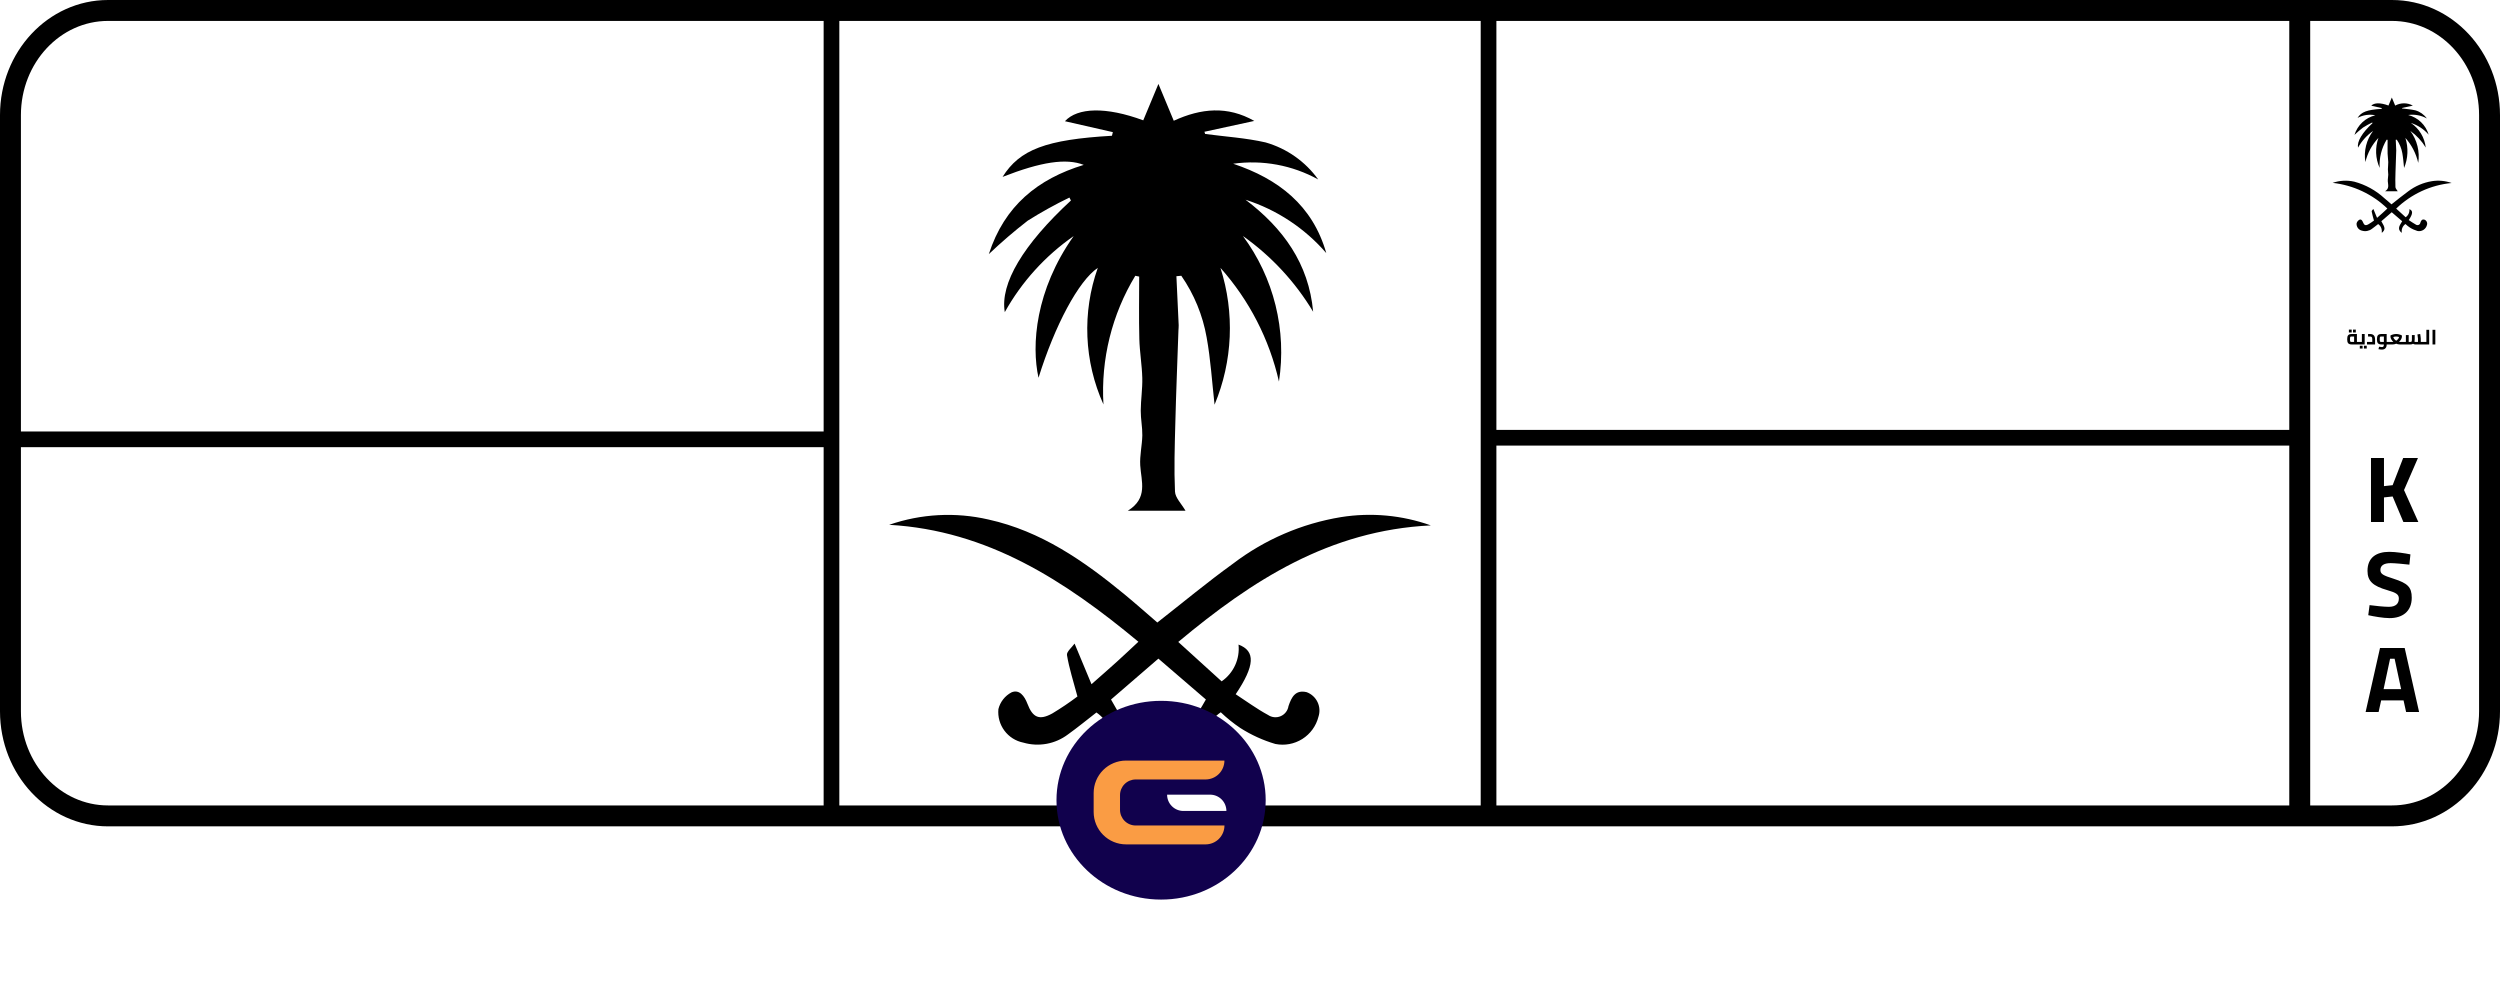 <svg width="239" height="95" viewBox="0 0 239 95" fill="none" xmlns="http://www.w3.org/2000/svg">
<g clip-path="url(#clip0_3080_21759)">
<path d="M228.669 1H10.331C5.178 1 1 5.477 1 11V68C1 73.523 5.178 78 10.331 78H228.669C233.822 78 238 73.523 238 68V11C238 5.477 233.822 1 228.669 1Z" stroke="black" stroke-width="2"/>
<path d="M219.855 0.418V77.662" stroke="black" stroke-width="2"/>
<path d="M106.365 71.787C106.484 71.091 106.401 70.376 106.128 69.725C105.854 69.074 105.4 68.515 104.819 68.113C103.919 68.807 103.034 69.542 102.095 70.213C101.494 70.666 100.796 70.972 100.056 71.108C99.316 71.243 98.555 71.205 97.832 70.995C97.108 70.851 96.463 70.444 96.023 69.852C95.582 69.259 95.377 68.525 95.447 67.79C95.531 67.45 95.686 67.132 95.902 66.856C96.118 66.58 96.39 66.353 96.7 66.19C97.442 65.874 97.938 66.532 98.22 67.275C98.728 68.615 99.363 68.888 100.603 68.204C101.431 67.706 102.232 67.166 103.003 66.584C102.609 65.107 102.211 63.884 102.003 62.628C101.949 62.303 102.486 61.878 102.73 61.528L104.347 65.41C105.347 64.524 106.061 63.91 106.759 63.274C107.429 62.669 108.085 62.045 108.831 61.352C101.793 55.507 94.418 50.706 85.002 50.173C88.055 49.114 91.344 48.938 94.493 49.665C99.513 50.774 103.603 53.613 107.485 56.806C108.576 57.706 109.63 58.643 110.641 59.513C113.083 57.604 115.418 55.659 117.877 53.886C120.902 51.582 124.446 50.054 128.198 49.436C131.082 48.976 134.036 49.249 136.788 50.228C127.072 50.7 119.688 55.49 112.642 61.37L116.788 65.137C117.348 64.75 117.793 64.219 118.077 63.601C118.361 62.982 118.473 62.299 118.402 61.622C120.034 62.234 119.98 63.622 118.132 66.369C119.157 67.034 120.147 67.769 121.222 68.348C121.398 68.469 121.601 68.543 121.813 68.564C122.025 68.584 122.239 68.551 122.435 68.466C122.631 68.382 122.802 68.249 122.932 68.08C123.062 67.912 123.148 67.713 123.18 67.502C123.468 66.655 123.835 65.913 124.921 66.172C125.376 66.342 125.748 66.682 125.957 67.121C126.167 67.559 126.197 68.062 126.043 68.523C125.821 69.402 125.27 70.162 124.503 70.646C123.736 71.13 122.813 71.301 121.924 71.123C120.744 70.775 119.619 70.262 118.582 69.601C117.915 69.153 117.287 68.648 116.706 68.093C116.117 68.492 115.654 69.052 115.372 69.706C115.091 70.36 115.002 71.081 115.117 71.783H114.871C112.895 69.999 114.437 68.453 115.283 66.871L110.742 62.964L106.213 66.874C107.925 69.766 107.973 70.431 106.613 71.784L106.365 71.787Z" fill="black"/>
<path d="M108.534 26.365C106.296 30.062 105.234 34.352 105.49 38.665C103.632 34.546 103.438 29.867 104.95 25.607C103.106 26.848 100.837 31.119 99.282 36.116C98.59 32.991 98.982 27.742 102.642 22.569C99.923 24.461 97.671 26.948 96.058 29.84C95.593 27.105 97.821 23.381 102.381 19.169L102.237 18.886C100.87 19.548 99.54 20.285 98.254 21.094C96.959 22.097 95.717 23.165 94.531 24.294C96.031 19.665 99.214 17.104 103.606 15.763C101.927 15.105 99.519 15.473 95.847 16.911C97.484 14.293 100.009 13.343 106.303 12.979L106.388 12.632L101.808 11.588C103.008 10.279 105.724 10.183 109.295 11.504L110.745 8.023L112.211 11.544C114.828 10.344 117.357 10.106 119.911 11.561L115.143 12.597L115.213 12.807C117.142 13.064 119.104 13.185 120.992 13.616C123.02 14.197 124.793 15.445 126.022 17.158C123.547 15.789 120.693 15.261 117.891 15.653C122.221 17.102 125.485 19.628 126.791 24.193C124.735 21.817 122.065 20.052 119.072 19.093C122.663 21.812 125.12 25.193 125.537 29.802C123.825 26.95 121.538 24.485 118.823 22.562C120.289 24.539 121.347 26.787 121.939 29.175C122.53 31.564 122.642 34.045 122.268 36.477C121.354 32.44 119.43 28.701 116.676 25.61C118.049 29.898 117.849 34.535 116.112 38.688C115.868 36.52 115.739 34.364 115.355 32.255C114.983 30.139 114.157 28.129 112.933 26.363L112.464 26.406C112.538 27.967 112.61 29.528 112.682 31.088C112.69 31.252 112.664 31.418 112.659 31.588C112.559 34.571 112.432 37.553 112.359 40.536C112.302 42.688 112.233 44.845 112.329 46.993C112.356 47.593 112.956 48.168 113.336 48.829H107.816C109.778 47.618 109.097 46.015 109.006 44.485C108.95 43.539 109.186 42.579 109.206 41.625C109.219 40.838 109.049 40.049 109.055 39.261C109.062 38.218 109.228 37.174 109.203 36.133C109.172 34.888 108.952 33.648 108.92 32.403C108.869 30.417 108.906 28.43 108.906 26.442L108.534 26.365Z" fill="black"/>
<path d="M227.69 22.229C227.716 22.076 227.698 21.919 227.638 21.776C227.578 21.633 227.478 21.51 227.35 21.422C227.15 21.573 226.958 21.736 226.75 21.882C226.618 21.982 226.465 22.049 226.302 22.079C226.14 22.109 225.973 22.101 225.814 22.054C225.656 22.023 225.515 21.934 225.418 21.805C225.321 21.675 225.276 21.515 225.29 21.354C225.309 21.28 225.343 21.21 225.39 21.149C225.437 21.089 225.497 21.039 225.565 21.003C225.728 20.933 225.837 21.079 225.899 21.241C226.01 21.535 226.15 21.595 226.422 21.441C226.605 21.332 226.782 21.213 226.952 21.085C226.866 20.76 226.778 20.492 226.732 20.216C226.72 20.145 226.838 20.051 226.892 19.975L227.247 20.828C227.467 20.634 227.625 20.498 227.777 20.359C227.929 20.22 228.068 20.089 228.231 19.937C226.807 18.562 224.966 17.699 222.998 17.482C223.668 17.25 224.391 17.211 225.082 17.371C226.145 17.658 227.123 18.196 227.935 18.939C228.175 19.139 228.406 19.339 228.628 19.534C229.165 19.115 229.677 18.687 230.217 18.298C230.882 17.792 231.662 17.456 232.487 17.321C233.121 17.22 233.77 17.28 234.374 17.495C232.381 17.687 230.513 18.55 229.074 19.942L229.982 20.769C230.105 20.684 230.203 20.567 230.265 20.432C230.327 20.296 230.352 20.146 230.336 19.997C230.694 20.131 230.683 20.437 230.277 21.039C230.504 21.185 230.72 21.346 230.958 21.473C230.997 21.5 231.041 21.516 231.088 21.52C231.134 21.525 231.181 21.518 231.224 21.499C231.267 21.481 231.304 21.451 231.333 21.414C231.361 21.377 231.38 21.334 231.387 21.287C231.451 21.101 231.531 20.937 231.769 20.995C231.869 21.032 231.951 21.107 231.997 21.203C232.043 21.3 232.05 21.41 232.016 21.511C231.967 21.705 231.846 21.872 231.677 21.979C231.507 22.085 231.304 22.122 231.108 22.082C230.849 22.005 230.602 21.893 230.374 21.747C230.228 21.649 230.09 21.538 229.962 21.416C229.833 21.504 229.731 21.627 229.669 21.771C229.607 21.914 229.588 22.073 229.613 22.227H229.558C229.124 21.835 229.458 21.495 229.649 21.148L228.649 20.29L227.655 21.149C228.033 21.785 228.042 21.93 227.744 22.227L227.69 22.229Z" fill="black"/>
<path d="M228.164 13.352C227.673 14.164 227.44 15.105 227.496 16.052C227.087 15.147 227.045 14.12 227.377 13.184C226.764 13.829 226.335 14.626 226.132 15.492C226.046 14.972 226.068 14.441 226.195 13.929C226.321 13.418 226.551 12.938 226.87 12.518C226.272 12.934 225.778 13.482 225.424 14.118C225.324 13.518 225.812 12.7 226.813 11.772L226.781 11.71C226.48 11.855 226.188 12.017 225.906 12.195C225.621 12.414 225.348 12.648 225.088 12.895C225.23 12.437 225.488 12.024 225.837 11.696C226.187 11.367 226.615 11.135 227.081 11.021C226.502 10.901 225.9 10.99 225.381 11.273C225.74 10.698 226.296 10.49 227.681 10.409L227.7 10.333L226.694 10.106C226.957 9.818 227.554 9.797 228.339 10.088L228.658 9.324L228.98 10.096C229.238 9.953 229.529 9.877 229.825 9.877C230.121 9.877 230.411 9.953 230.67 10.096L229.623 10.323L229.638 10.369C230.062 10.426 230.492 10.451 230.907 10.547C231.351 10.676 231.738 10.95 232.007 11.325C231.463 11.024 230.836 10.908 230.221 10.994C230.682 11.111 231.106 11.346 231.449 11.675C231.792 12.005 232.044 12.418 232.18 12.874C231.727 12.351 231.139 11.963 230.48 11.753C230.874 12.018 231.205 12.366 231.45 12.772C231.696 13.178 231.849 13.633 231.9 14.105C231.524 13.479 231.022 12.938 230.426 12.516C230.748 12.95 230.981 13.444 231.11 13.968C231.24 14.493 231.265 15.038 231.183 15.572C230.982 14.685 230.558 13.863 229.953 13.184C230.255 14.127 230.211 15.147 229.829 16.06C229.775 15.584 229.747 15.11 229.663 14.647C229.582 14.183 229.401 13.741 229.133 13.353L229.033 13.363C229.049 13.706 229.065 14.049 229.081 14.391C229.081 14.427 229.081 14.467 229.076 14.5C229.053 15.155 229.026 15.81 229.009 16.468C228.997 16.941 228.981 17.415 229.003 17.886C229.009 18.018 229.141 18.144 229.224 18.286H228.013C228.444 18.02 228.295 17.668 228.274 17.332C228.262 17.124 228.313 16.913 228.317 16.704C228.317 16.531 228.283 16.357 228.284 16.185C228.284 15.958 228.322 15.726 228.317 15.498C228.31 15.225 228.262 14.952 228.255 14.678C228.244 14.242 228.255 13.805 228.255 13.369L228.164 13.352Z" fill="black"/>
<path d="M224.821 31.512V31.784H224.553V31.512H224.821ZM225.215 31.512V31.784H224.947V31.512H225.215ZM225.557 32.69C225.589 32.69 225.597 32.736 225.597 32.81C225.597 32.884 225.589 32.93 225.557 32.93H224.837C224.487 32.93 224.391 32.774 224.391 32.43C224.391 32.086 224.487 31.93 224.837 31.93H225.321V32.69H225.557ZM224.837 32.69H225.053V32.17H224.837C224.679 32.17 224.659 32.18 224.659 32.43C224.659 32.68 224.679 32.69 224.837 32.69ZM226.063 31.93V32.93H225.557C225.525 32.93 225.517 32.884 225.517 32.81C225.517 32.736 225.525 32.69 225.557 32.69H225.795V31.93H226.063ZM225.597 33.322V33.05H225.865V33.322H225.597ZM225.991 33.05H226.259V33.322H225.991V33.05ZM226.549 31.93C226.869 31.93 227.057 32.064 227.057 32.466V32.93H226.283V32.69H226.789V32.466C226.789 32.22 226.739 32.17 226.549 32.17H226.387V31.93H226.549ZM228.404 32.69C228.436 32.69 228.444 32.736 228.444 32.81C228.444 32.884 228.436 32.93 228.404 32.93H228.166V32.942C228.166 33.232 228.014 33.422 227.71 33.422C227.614 33.422 227.49 33.404 227.382 33.38L227.44 33.146C227.548 33.17 227.64 33.182 227.71 33.182C227.842 33.182 227.898 33.122 227.898 32.942V32.93H227.682C227.332 32.93 227.236 32.774 227.236 32.43C227.236 32.086 227.332 31.93 227.682 31.93H228.166V32.69H228.404ZM227.682 32.69H227.898V32.17H227.682C227.524 32.17 227.504 32.18 227.504 32.43C227.504 32.68 227.524 32.69 227.682 32.69ZM229.736 32.69C229.768 32.69 229.776 32.736 229.776 32.81C229.776 32.884 229.768 32.93 229.736 32.93H229.42C229.296 32.93 229.18 32.904 229.076 32.858C228.972 32.904 228.856 32.93 228.732 32.93H228.404C228.372 32.93 228.364 32.884 228.364 32.81C228.364 32.736 228.372 32.69 228.404 32.69H228.732C228.756 32.69 228.78 32.688 228.804 32.684C228.632 32.528 228.53 32.33 228.53 32.186V32.068C228.702 31.978 228.914 31.93 229.076 31.93C229.238 31.93 229.45 31.978 229.622 32.068V32.186C229.622 32.33 229.52 32.528 229.348 32.684C229.372 32.688 229.396 32.69 229.42 32.69H229.736ZM228.8 32.218C228.818 32.342 228.932 32.48 229.076 32.574C229.22 32.48 229.334 32.342 229.352 32.218C229.258 32.186 229.162 32.17 229.076 32.17C228.99 32.17 228.894 32.186 228.8 32.218ZM231.664 32.69C231.696 32.69 231.704 32.736 231.704 32.81C231.704 32.884 231.696 32.93 231.664 32.93H230.9C230.826 32.93 230.754 32.908 230.688 32.866C230.624 32.91 230.54 32.93 230.432 32.93H229.736C229.704 32.93 229.696 32.884 229.696 32.81C229.696 32.736 229.704 32.69 229.736 32.69H230.002V32.03H230.27V32.69H230.432C230.552 32.69 230.578 32.658 230.578 32.43V32.03H230.846V32.43C230.846 32.518 230.838 32.592 230.822 32.656C230.856 32.684 230.876 32.69 230.9 32.69H231.158V32.376C231.158 32.324 231.136 32.146 231.106 31.97L231.37 31.93C231.394 32.074 231.426 32.296 231.426 32.376V32.69H231.664ZM231.962 31.53H232.23V32.93H231.664C231.632 32.93 231.624 32.884 231.624 32.81C231.624 32.736 231.632 32.69 231.664 32.69H231.962V31.53ZM232.549 32.93V31.53H232.817V32.93H232.549Z" fill="black"/>
<path d="M226.666 49.902V43.782H227.908V46.473L228.736 46.383L229.744 43.782H231.157L229.825 46.851L231.193 49.902H229.762L228.736 47.463L227.908 47.553V49.902H226.666Z" fill="black"/>
<path d="M228.448 59.092C227.836 59.092 226.927 58.93 226.405 58.813L226.531 57.85C227.053 57.922 227.908 58.012 228.376 58.012C229.042 58.012 229.33 57.697 229.33 57.22C229.33 56.842 229.114 56.671 228.232 56.419C226.855 56.023 226.333 55.555 226.333 54.574C226.333 53.305 227.179 52.756 228.421 52.756C229.015 52.756 229.924 52.891 230.437 52.999L230.338 53.98C229.789 53.917 228.925 53.836 228.547 53.836C227.881 53.836 227.566 54.079 227.566 54.484C227.566 54.871 227.809 55.006 228.835 55.33C230.158 55.753 230.563 56.122 230.563 57.139C230.563 58.471 229.654 59.092 228.448 59.092Z" fill="black"/>
<path d="M226.153 68.066L227.53 61.946H229.888L231.265 68.066H230.023L229.78 66.959H227.638L227.395 68.066H226.153ZM227.872 65.879H229.546L228.925 62.972H228.493L227.872 65.879Z" fill="black"/>
<path d="M219.855 41.848H142.305" stroke="black" stroke-width="1.5"/>
<path d="M79 42L1 42" stroke="black" stroke-width="1.5"/>
<path d="M142.305 1.523V77.662" stroke="black" stroke-width="1.5"/>
<path d="M79.49 1.523V77.662" stroke="black" stroke-width="1.5"/>
<g filter="url(#filter0_d_3080_21759)">
<path d="M111 86C116.523 86 121 81.747 121 76.5C121 71.253 116.523 67 111 67C105.477 67 101 71.253 101 76.5C101 81.747 105.477 86 111 86Z" fill="#11014D"/>
</g>
<path d="M104.553 75.804V77.623C104.553 78.445 104.879 79.234 105.461 79.815C106.042 80.396 106.831 80.723 107.653 80.723H115.253C115.732 80.723 116.191 80.533 116.53 80.194C116.868 79.855 117.059 79.396 117.059 78.917H108.573C108.175 78.917 107.793 78.759 107.512 78.478C107.231 78.196 107.073 77.815 107.073 77.417V76.017C107.073 75.619 107.231 75.238 107.512 74.956C107.793 74.675 108.175 74.517 108.573 74.517C110.361 74.517 113.341 74.517 115.255 74.517C115.733 74.515 116.19 74.324 116.528 73.986C116.865 73.647 117.055 73.189 117.055 72.711H107.645C106.825 72.713 106.04 73.04 105.46 73.619C104.881 74.199 104.555 74.984 104.553 75.804Z" fill="#FA9C44"/>
<path d="M111.574 75.969H115.685C116.099 75.969 116.495 76.133 116.788 76.425C117.08 76.718 117.244 77.114 117.244 77.528H113.133C112.72 77.528 112.323 77.364 112.031 77.071C111.738 76.779 111.574 76.382 111.574 75.969Z" fill="white"/>
</g>
<defs>
<filter id="filter0_d_3080_21759" x="95" y="61" width="32" height="31" filterUnits="userSpaceOnUse" color-interpolation-filters="sRGB">
<feFlood flood-opacity="0" result="BackgroundImageFix"/>
<feColorMatrix in="SourceAlpha" type="matrix" values="0 0 0 0 0 0 0 0 0 0 0 0 0 0 0 0 0 0 127 0" result="hardAlpha"/>
<feOffset/>
<feGaussianBlur stdDeviation="3"/>
<feColorMatrix type="matrix" values="0 0 0 0 0 0 0 0 0 0 0 0 0 0 0 0 0 0 0.161 0"/>
<feBlend mode="normal" in2="BackgroundImageFix" result="effect1_dropShadow_3080_21759"/>
<feBlend mode="normal" in="SourceGraphic" in2="effect1_dropShadow_3080_21759" result="shape"/>
</filter>
<clipPath id="clip0_3080_21759">
<rect width="239" height="95" fill="white"/>
</clipPath>
</defs>
</svg>
